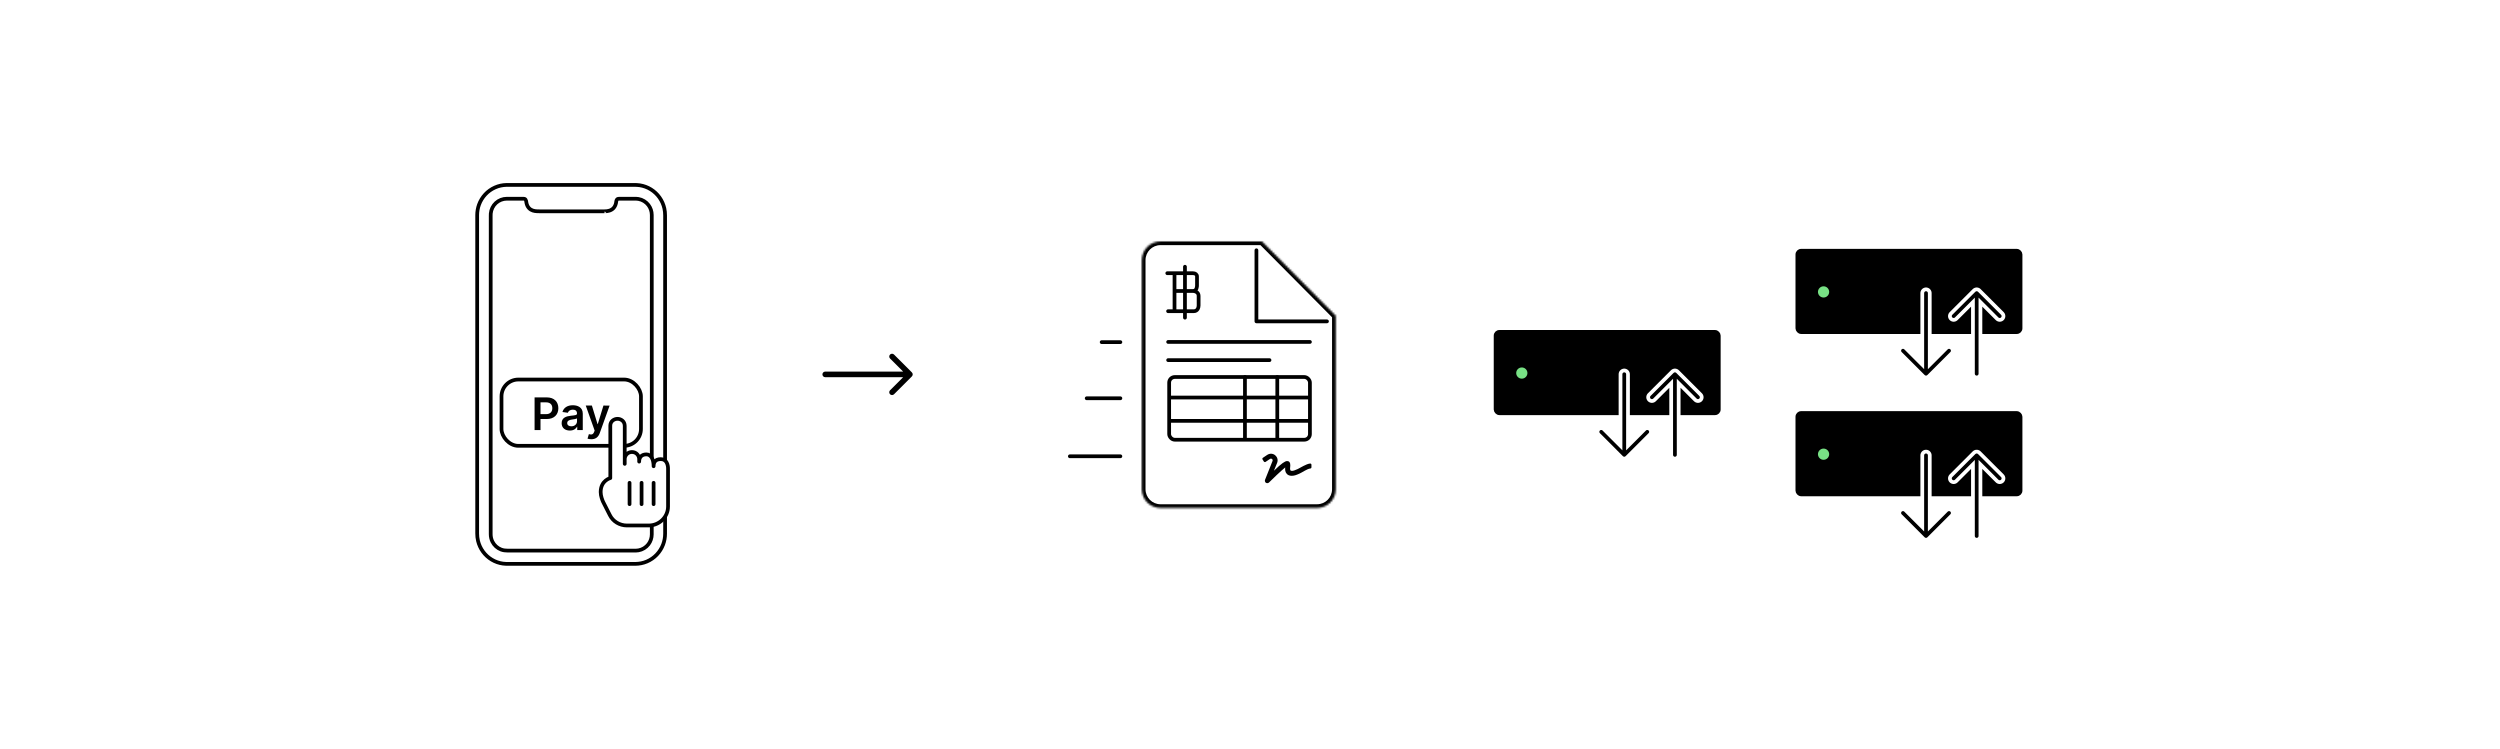 <svg width="1336" height="400" viewBox="0 0 1336 400" fill="none" xmlns="http://www.w3.org/2000/svg">
<rect width="1336" height="400" fill="white"/>
<path d="M339.506 301.339C341.635 301.32 343.737 300.909 345.701 300.069C347.672 299.226 349.468 297.98 350.955 296.423C352.441 294.866 353.611 293.007 354.375 290.986C355.07 289.148 355.417 287.194 355.425 285.228C355.427 284.881 355.425 284.535 355.425 284.188C355.425 283.282 355.425 282.375 355.425 281.469C355.425 280.056 355.425 278.642 355.425 277.229C355.425 275.36 355.425 273.492 355.425 271.624C355.425 269.353 355.425 267.083 355.425 264.813C355.425 262.2 355.425 259.587 355.425 256.974C355.425 254.065 355.425 251.156 355.425 248.247C355.425 245.085 355.425 241.924 355.425 238.762C355.425 235.408 355.425 232.053 355.425 228.698C355.425 225.203 355.425 221.708 355.425 218.213C355.425 214.64 355.425 211.066 355.425 207.493C355.425 203.884 355.425 200.275 355.425 196.666C355.425 193.063 355.425 189.461 355.425 185.859C355.425 182.326 355.425 178.792 355.425 175.259C355.425 171.847 355.425 168.435 355.425 165.023C355.425 161.793 355.425 158.563 355.425 155.333C355.425 152.328 355.425 149.323 355.425 146.318C355.425 143.582 355.425 140.847 355.425 138.112C355.425 135.708 355.425 133.303 355.425 130.899C355.425 128.877 355.425 126.856 355.425 124.834C355.425 123.252 355.425 121.67 355.425 120.088C355.425 118.991 355.425 117.894 355.425 116.797C355.425 116.237 355.425 115.676 355.425 115.116C355.425 113.861 355.309 112.614 355.036 111.388C354.569 109.294 353.685 107.299 352.45 105.554C351.214 103.809 349.632 102.319 347.822 101.198C346.012 100.076 343.983 99.328 341.883 99.006C340.811 98.842 339.738 98.825 338.658 98.825C337.182 98.825 335.707 98.825 334.232 98.825C331.77 98.825 329.308 98.825 326.847 98.825C323.711 98.825 320.575 98.825 317.439 98.825C313.96 98.825 310.481 98.825 307.002 98.825C303.453 98.825 299.904 98.825 296.355 98.825C293.066 98.825 289.776 98.825 286.488 98.825C283.77 98.825 281.053 98.825 278.336 98.825C276.503 98.825 274.67 98.825 272.836 98.825C272.11 98.825 271.383 98.815 270.657 98.828C268.54 98.864 266.439 99.33 264.501 100.193C262.549 101.062 260.777 102.333 259.316 103.905C257.85 105.484 256.705 107.363 255.97 109.397C255.328 111.175 255.008 113.053 255.001 114.944C254.999 115.312 255.001 115.681 255.001 116.049C255.001 116.975 255.001 117.902 255.001 118.828C255.001 120.26 255.001 121.691 255.001 123.123C255.001 125.007 255.001 126.891 255.001 128.776C255.001 131.06 255.001 133.345 255.001 135.629C255.001 138.247 255.001 140.864 255.001 143.482C255.001 146.408 255.001 149.335 255.001 152.261C255.001 155.431 255.001 158.601 255.001 161.771C255.001 165.132 255.001 168.493 255.001 171.854C255.001 175.353 255.001 178.852 255.001 182.352C255.001 185.918 255.001 189.484 255.001 193.05C255.001 196.669 255.001 200.288 255.001 203.907C255.001 207.508 255.001 211.109 255.001 214.709C255.001 218.239 255.001 221.769 255.001 225.298C255.001 228.705 255.001 232.111 255.001 235.518C255.001 238.74 255.001 241.962 255.001 245.185C255.001 248.18 255.001 251.176 255.001 254.171C255.001 256.895 255.001 259.619 255.001 262.342C255.001 264.733 255.001 267.125 255.001 269.515C255.001 271.521 255.001 273.527 255.001 275.533C255.001 277.098 255.001 278.663 255.001 280.228C255.001 281.305 255.001 282.383 255.001 283.46C255.001 284 255.001 284.539 255.001 285.078C255.001 286.401 255.136 287.716 255.443 289.003C255.943 291.1 256.86 293.092 258.132 294.825C259.392 296.543 260.989 297.999 262.808 299.091C264.63 300.185 266.672 300.902 268.771 301.191C269.803 301.333 270.833 301.339 271.87 301.339C273.389 301.339 274.907 301.339 276.425 301.339C278.918 301.339 281.41 301.339 283.903 301.339C287.058 301.339 290.213 301.339 293.368 301.339C296.855 301.339 300.342 301.339 303.828 301.339C307.373 301.339 310.918 301.339 314.463 301.339C317.736 301.339 321.009 301.339 324.283 301.339C326.972 301.339 329.662 301.339 332.351 301.339C334.145 301.339 335.939 301.339 337.733 301.339C337.821 301.339 339.506 301.339 339.506 301.339Z" stroke="black" stroke-width="2" stroke-miterlimit="10" stroke-linecap="round" stroke-linejoin="round"/>
<path d="M323.061 112.922C321.173 112.922 319.286 112.922 317.398 112.922C314.264 112.922 311.13 112.922 307.995 112.922C306.82 112.922 305.645 112.922 304.47 112.922C301.742 112.922 299.015 112.922 296.287 112.922C293.592 112.922 290.897 112.922 288.202 112.922C286.656 112.922 285.081 112.864 283.711 112.044C282.891 111.554 282.25 110.824 281.836 109.96C281.61 109.489 281.45 108.987 281.338 108.477C281.256 108.098 281.232 107.707 281.144 107.331C281.033 106.86 280.779 106.421 280.301 106.264C280.117 106.204 279.927 106.197 279.736 106.197C279.302 106.196 278.867 106.197 278.433 106.197C275.898 106.197 273.362 106.186 270.827 106.197C268.693 106.206 266.611 107.01 265.032 108.463C263.448 109.922 262.447 111.968 262.262 114.125C262.223 114.577 262.23 115.031 262.23 115.485C262.23 116.182 262.23 116.88 262.23 117.577C262.23 118.729 262.23 119.881 262.23 121.033C262.23 122.598 262.23 124.162 262.23 125.727C262.23 127.667 262.23 129.608 262.23 131.548C262.23 133.819 262.23 136.089 262.23 138.359C262.23 140.908 262.23 143.458 262.23 146.007C262.23 148.799 262.23 151.592 262.23 154.384C262.23 157.377 262.23 160.371 262.23 163.364C262.23 166.515 262.23 169.667 262.23 172.818C262.23 176.086 262.23 179.354 262.23 182.622C262.23 185.973 262.23 189.324 262.23 192.676C262.23 196.059 262.23 199.442 262.23 202.825C262.23 206.188 262.23 209.55 262.23 212.913C262.23 216.222 262.23 219.531 262.23 222.841C262.23 226.055 262.23 229.269 262.23 232.483C262.23 235.559 262.23 238.635 262.23 241.711C262.23 244.608 262.23 247.504 262.23 250.4C262.23 253.074 262.23 255.749 262.23 258.422C262.23 260.838 262.23 263.255 262.23 265.671C262.23 267.778 262.23 269.885 262.23 271.993C262.23 273.744 262.23 275.496 262.23 277.247C262.23 278.607 262.23 279.967 262.23 281.327C262.23 282.253 262.23 283.179 262.23 284.105C262.23 284.555 262.23 285.005 262.23 285.455C262.232 286.849 262.525 288.217 263.147 289.466C264.115 291.407 265.805 292.938 267.823 293.696C268.965 294.125 270.14 294.243 271.346 294.243C272.535 294.243 273.724 294.243 274.913 294.243C277.016 294.243 279.119 294.243 281.222 294.243C283.986 294.243 286.751 294.243 289.515 294.243C292.689 294.243 295.863 294.243 299.037 294.243C302.369 294.243 305.701 294.243 309.032 294.243C312.269 294.243 315.506 294.243 318.743 294.243C321.64 294.243 324.538 294.243 327.435 294.243C329.729 294.243 332.024 294.243 334.318 294.243C335.752 294.243 337.186 294.243 338.62 294.243C339.481 294.243 340.338 294.264 341.191 294.114C343.303 293.742 345.236 292.559 346.539 290.84C347.687 289.326 348.302 287.458 348.309 285.554C348.31 285.229 348.309 284.904 348.309 284.58C348.309 283.765 348.309 282.95 348.309 282.135C348.309 280.874 348.309 279.613 348.309 278.351C348.309 276.691 348.309 275.03 348.309 273.37C348.309 271.35 348.309 269.33 348.309 267.31C348.309 264.973 348.309 262.636 348.309 260.299C348.309 257.686 348.309 255.074 348.309 252.462C348.309 249.617 348.309 246.772 348.309 243.927C348.309 240.891 348.309 237.856 348.309 234.82C348.309 231.627 348.309 228.434 348.309 225.241C348.309 221.942 348.309 218.642 348.309 215.343C348.309 211.989 348.309 208.636 348.309 205.282C348.309 201.908 348.309 198.533 348.309 195.158C348.309 191.805 348.309 188.451 348.309 185.098C348.309 181.807 348.309 178.518 348.309 175.227C348.309 172.043 348.309 168.859 348.309 165.674C348.309 162.629 348.309 159.584 348.309 156.539C348.309 153.686 348.309 150.832 348.309 147.979C348.309 145.367 348.309 142.754 348.309 140.142C348.309 137.805 348.309 135.468 348.309 133.131C348.309 131.111 348.309 129.091 348.309 127.071C348.309 125.41 348.309 123.75 348.309 122.09C348.309 120.831 348.309 119.573 348.309 118.314C348.309 117.5 348.309 116.686 348.309 115.871C348.309 115.543 348.31 115.215 348.309 114.887C348.301 112.983 347.687 111.115 346.539 109.601C345.236 107.881 343.303 106.699 341.191 106.327C340.399 106.187 339.606 106.198 338.806 106.198C337.3 106.198 335.793 106.198 334.286 106.198C333.123 106.198 331.96 106.195 330.796 106.198C330.373 106.199 329.976 106.292 329.701 106.642C329.295 107.161 329.329 107.901 329.192 108.516C328.975 109.487 328.571 110.428 327.9 111.169C327.3 111.831 326.521 112.288 325.678 112.559C325.254 112.695 324.817 112.786 324.376 112.843C324.262 112.856 323.061 112.954 323.061 112.922Z" stroke="black" stroke-width="2" stroke-miterlimit="10" stroke-linecap="round" stroke-linejoin="round"/>
<rect x="268" y="202.821" width="74.522" height="35.431" rx="9" fill="white" stroke="black" stroke-width="2"/>
<path d="M285.681 229.821H288.843V223.924H292.184C296.215 223.924 298.38 221.503 298.38 218.145C298.38 214.813 296.241 212.367 292.226 212.367H285.681V229.821ZM288.843 221.324V215.009H291.741C294.11 215.009 295.158 216.287 295.158 218.145C295.158 220.003 294.11 221.324 291.758 221.324H288.843ZM304.523 230.085C306.576 230.085 307.804 229.122 308.366 228.023H308.469V229.821H311.434V221.06C311.434 217.6 308.613 216.56 306.116 216.56C303.363 216.56 301.25 217.787 300.568 220.174L303.449 220.583C303.755 219.688 304.625 218.921 306.133 218.921C307.565 218.921 308.349 219.654 308.349 220.941V220.992C308.349 221.878 307.42 221.921 305.111 222.168C302.571 222.441 300.142 223.199 300.142 226.148C300.142 228.722 302.025 230.085 304.523 230.085ZM305.324 227.818C304.037 227.818 303.116 227.23 303.116 226.097C303.116 224.912 304.148 224.418 305.528 224.222C306.338 224.111 307.957 223.907 308.358 223.583V225.125C308.358 226.583 307.182 227.818 305.324 227.818ZM315.986 234.73C318.389 234.73 319.778 233.495 320.52 231.407L325.778 216.747L322.48 216.73L319.454 226.617H319.318L316.301 216.73H313.028L317.775 230.094L317.511 230.801C316.94 232.293 316.037 232.395 314.69 232.003L313.974 234.407C314.392 234.577 315.142 234.73 315.986 234.73Z" fill="black"/>
<path d="M325.886 275.248L322.286 268.155C321.9 267.268 321 265.115 321 262.961C321 256.755 326.143 255.488 326.143 255.488V227.495C326.143 225.088 328.2 223.821 330 223.821C331.8 223.821 333.857 225.088 333.857 227.621V247.888V245.355C333.857 243.581 335.271 241.555 337.714 241.555C340.157 241.555 341.571 243.581 341.571 245.355C341.571 245.355 341.571 247.255 341.571 246.621C341.571 244.848 342.471 242.821 345.429 242.821C348 242.821 349.286 245.608 349.286 249.155C349.286 247.381 349.929 245.355 353.143 245.355C356.357 245.355 357 248.648 357 250.421V270.688C357 276.261 352.371 280.821 346.714 280.821H335.014C331.157 280.821 327.557 278.668 325.886 275.248ZM336.429 269.421V258.021V269.421ZM342.857 269.421V258.021V269.421ZM349.286 269.421V258.021Z" fill="white"/>
<path d="M349.286 269.421V258.021M325.886 275.248L322.286 268.155C321.9 267.268 321 265.115 321 262.961C321 256.755 326.143 255.488 326.143 255.488V227.495C326.143 225.088 328.2 223.821 330 223.821C331.8 223.821 333.857 225.088 333.857 227.621V247.888V245.355C333.857 243.581 335.271 241.555 337.714 241.555C340.157 241.555 341.571 243.581 341.571 245.355C341.571 245.355 341.571 247.255 341.571 246.621C341.571 244.848 342.471 242.821 345.429 242.821C348 242.821 349.286 245.608 349.286 249.155C349.286 247.381 349.929 245.355 353.143 245.355C356.357 245.355 357 248.648 357 250.421V270.688C357 276.261 352.371 280.821 346.714 280.821H335.014C331.157 280.821 327.557 278.668 325.886 275.248ZM336.429 269.421V258.021V269.421ZM342.857 269.421V258.021V269.421Z" stroke="black" stroke-width="2" stroke-miterlimit="10" stroke-linecap="round" stroke-linejoin="round"/>
<path d="M441 198.58C440.172 198.58 439.5 199.252 439.5 200.08C439.5 200.909 440.172 201.58 441 201.58V198.58ZM487.315 201.141C487.901 200.555 487.901 199.605 487.315 199.019L477.77 189.473C477.184 188.888 476.234 188.888 475.648 189.473C475.062 190.059 475.062 191.009 475.648 191.595L484.134 200.08L475.648 208.565C475.062 209.151 475.062 210.101 475.648 210.687C476.234 211.272 477.184 211.272 477.77 210.687L487.315 201.141ZM441 201.58H486.255V198.58H441V201.58Z" fill="black"/>
<mask id="path-7-inside-1" fill="white">
<path fill-rule="evenodd" clip-rule="evenodd" d="M674.419 128.994H620.166C614.643 128.994 610.166 133.471 610.166 138.994V261.473C610.166 266.996 614.643 271.473 620.166 271.473H703.851C709.374 271.473 713.851 266.996 713.851 261.473V168.73L674.419 128.994Z"/>
</mask>
<path fill-rule="evenodd" clip-rule="evenodd" d="M674.419 128.994H620.166C614.643 128.994 610.166 133.471 610.166 138.994V261.473C610.166 266.996 614.643 271.473 620.166 271.473H703.851C709.374 271.473 713.851 266.996 713.851 261.473V168.73L674.419 128.994Z" fill="white"/>
<path d="M674.419 128.994L675.839 127.585L675.252 126.994H674.419V128.994ZM713.851 168.73H715.851V167.906L715.27 167.321L713.851 168.73ZM620.166 130.994H674.419V126.994H620.166V130.994ZM612.166 138.994C612.166 134.576 615.748 130.994 620.166 130.994V126.994C613.539 126.994 608.166 132.367 608.166 138.994H612.166ZM612.166 261.473V138.994H608.166V261.473H612.166ZM620.166 269.473C615.748 269.473 612.166 265.892 612.166 261.473H608.166C608.166 268.101 613.539 273.473 620.166 273.473V269.473ZM703.851 269.473H620.166V273.473H703.851V269.473ZM711.851 261.473C711.851 265.892 708.269 269.473 703.851 269.473V273.473C710.478 273.473 715.851 268.101 715.851 261.473H711.851ZM711.851 168.73V261.473H715.851V168.73H711.851ZM715.27 167.321L675.839 127.585L673 130.403L712.431 170.139L715.27 167.321Z" fill="black" mask="url(#path-7-inside-1)"/>
<path d="M671.434 133.743V171.738H709.138" stroke="black" stroke-width="2" stroke-linecap="round" stroke-linejoin="round"/>
<path d="M637.534 146.005C638.822 146.005 639.681 146.696 639.681 147.733V152.483C639.681 152.915 639.681 155.507 637.534 155.507C638.393 155.507 640.539 156.025 640.539 158.098V163.281C640.539 164.289 640.024 166.304 637.964 166.304H633.242H627.662V155.507V146.005H633.242H637.534Z" fill="white"/>
<path d="M633.242 142.55V169.759M623.798 146.005H627.662M637.534 155.507C639.681 155.507 639.681 152.915 639.681 152.483C639.681 151.332 639.681 148.769 639.681 147.733C639.681 146.696 638.822 146.005 637.534 146.005H627.662M637.534 155.507C635.474 155.507 630.094 155.507 627.662 155.507M637.534 155.507C638.393 155.507 640.539 156.025 640.539 158.098C640.539 160.171 640.539 162.417 640.539 163.281C640.539 164.289 640.024 166.304 637.964 166.304C636.437 166.304 631.401 166.304 627.662 166.304M624.228 166.304C625.154 166.304 626.355 166.304 627.662 166.304M627.662 146.005V166.304" stroke="black" stroke-width="2" stroke-linecap="round" stroke-linejoin="round"/>
<line x1="700.022" y1="182.731" x2="624.258" y2="182.731" stroke="black" stroke-width="2" stroke-linecap="round" stroke-linejoin="round"/>
<line x1="678.421" y1="192.451" x2="624.258" y2="192.451" stroke="black" stroke-width="2" stroke-linecap="round" stroke-linejoin="round"/>
<rect width="77.224" height="35.132" transform="translate(623.798 200.477)" fill="white"/>
<rect x="624.798" y="201.477" width="75.224" height="33.51" rx="3" stroke="black" stroke-width="2" stroke-linecap="round" stroke-linejoin="round"/>
<line x1="699.482" y1="212.432" x2="625.339" y2="212.432" stroke="black" stroke-width="2" stroke-linecap="round" stroke-linejoin="round"/>
<line x1="699.482" y1="224.898" x2="625.339" y2="224.898" stroke="black" stroke-width="2" stroke-linecap="round" stroke-linejoin="round"/>
<line x1="665.3" y1="201.477" x2="665.3" y2="234.609" stroke="black" stroke-width="2" stroke-linecap="round" stroke-linejoin="round"/>
<line x1="682.581" y1="201.477" x2="682.581" y2="234.609" stroke="black" stroke-width="2" stroke-linecap="round" stroke-linejoin="round"/>
<path d="M700.181 247.706C698.048 247.87 695.013 249.962 693.496 250.659C692.306 251.192 691.24 251.644 690.378 251.644C689.435 251.644 689.312 250.987 689.476 249.511C689.517 249.183 689.968 246.271 687.753 246.394C686.687 246.476 685.087 247.419 680.781 251.562L682.503 247.337C683.734 244.22 680.289 241.103 677.171 243.112L674.916 244.63C674.628 244.794 674.505 245.204 674.71 245.532L675.408 246.64C675.613 246.927 676.023 247.05 676.31 246.845L678.689 245.245C679.468 244.753 680.371 245.532 680.043 246.353L676.023 256.442C675.736 257.099 676.146 258.206 677.253 258.206C677.582 258.206 677.91 258.083 678.156 257.837C679.878 256.114 684.513 251.644 686.81 249.798C686.728 250.987 686.728 252.218 687.671 253.243C688.287 253.94 689.189 254.269 690.337 254.269C691.814 254.269 693.127 253.694 694.562 253.038C695.916 252.464 698.623 250.495 700.222 250.372C700.591 250.331 700.837 250.044 700.837 249.716V248.403C700.878 248.034 700.55 247.706 700.181 247.706Z" fill="black"/>
<line x1="571.731" y1="243.839" x2="598.731" y2="243.839" stroke="black" stroke-width="2" stroke-linecap="round" stroke-linejoin="round"/>
<line x1="580.731" y1="212.839" x2="598.731" y2="212.839" stroke="black" stroke-width="2" stroke-linecap="round" stroke-linejoin="round"/>
<line x1="588.731" y1="182.839" x2="598.731" y2="182.839" stroke="black" stroke-width="2" stroke-linecap="round" stroke-linejoin="round"/>
<rect x="799.255" y="177.36" width="119.259" height="43.472" rx="2" fill="black"/>
<circle cx="813.255" cy="199.36" r="4" fill="#78E185" stroke="black" stroke-width="2"/>
<rect x="799.255" y="177.36" width="119.259" height="43.472" rx="2" stroke="black" stroke-width="2"/>
<path d="M880.309 230.774L868.001 243.079L855.694 230.773M868.001 199.985V242.517" stroke="white" stroke-width="6" stroke-miterlimit="10" stroke-linecap="round" stroke-linejoin="round"/>
<path d="M882.773 212.291L895.081 199.985L907.388 212.292M895.081 243.08L895.081 200.548" stroke="white" stroke-width="6" stroke-miterlimit="10" stroke-linecap="round" stroke-linejoin="round"/>
<path d="M880.309 230.774L868.001 243.079L855.694 230.773M868.001 199.985V242.517" stroke="black" stroke-width="2" stroke-miterlimit="10" stroke-linecap="round" stroke-linejoin="round"/>
<path d="M882.773 212.291L895.081 199.985L907.388 212.292M895.081 243.08L895.081 200.548" stroke="black" stroke-width="2" stroke-miterlimit="10" stroke-linecap="round" stroke-linejoin="round"/>
<rect x="960.514" y="134" width="119.259" height="43.472" rx="2" fill="black"/>
<circle cx="974.514" cy="156" r="4" fill="#78E185" stroke="black" stroke-width="2"/>
<rect x="960.514" y="134" width="119.259" height="43.472" rx="2" stroke="black" stroke-width="2"/>
<path d="M1041.57 187.414L1029.26 199.72L1016.95 187.413M1029.26 156.625V199.157" stroke="white" stroke-width="6" stroke-miterlimit="10" stroke-linecap="round" stroke-linejoin="round"/>
<path d="M1044.03 168.931L1056.34 156.625L1068.65 168.932M1056.34 199.72L1056.34 157.188" stroke="white" stroke-width="6" stroke-miterlimit="10" stroke-linecap="round" stroke-linejoin="round"/>
<path d="M1041.57 187.414L1029.26 199.72L1016.95 187.413M1029.26 156.625V199.157" stroke="black" stroke-width="2" stroke-miterlimit="10" stroke-linecap="round" stroke-linejoin="round"/>
<path d="M1044.03 168.931L1056.34 156.625L1068.65 168.932M1056.34 199.72L1056.34 157.188" stroke="black" stroke-width="2" stroke-miterlimit="10" stroke-linecap="round" stroke-linejoin="round"/>
<rect x="960.514" y="220.72" width="119.259" height="43.472" rx="2" fill="black"/>
<circle cx="974.514" cy="242.72" r="4" fill="#78E185" stroke="black" stroke-width="2"/>
<rect x="960.514" y="220.72" width="119.259" height="43.472" rx="2" stroke="black" stroke-width="2"/>
<path d="M1041.57 274.133L1029.26 286.439L1016.95 274.132M1029.26 243.344V285.876" stroke="white" stroke-width="6" stroke-miterlimit="10" stroke-linecap="round" stroke-linejoin="round"/>
<path d="M1044.03 255.651L1056.34 243.345L1068.65 255.652M1056.34 286.439L1056.34 243.908" stroke="white" stroke-width="6" stroke-miterlimit="10" stroke-linecap="round" stroke-linejoin="round"/>
<path d="M1041.57 274.133L1029.26 286.439L1016.95 274.132M1029.26 243.344V285.876" stroke="black" stroke-width="2" stroke-miterlimit="10" stroke-linecap="round" stroke-linejoin="round"/>
<path d="M1044.03 255.651L1056.34 243.345L1068.65 255.652M1056.34 286.439L1056.34 243.908" stroke="black" stroke-width="2" stroke-miterlimit="10" stroke-linecap="round" stroke-linejoin="round"/>
</svg>
